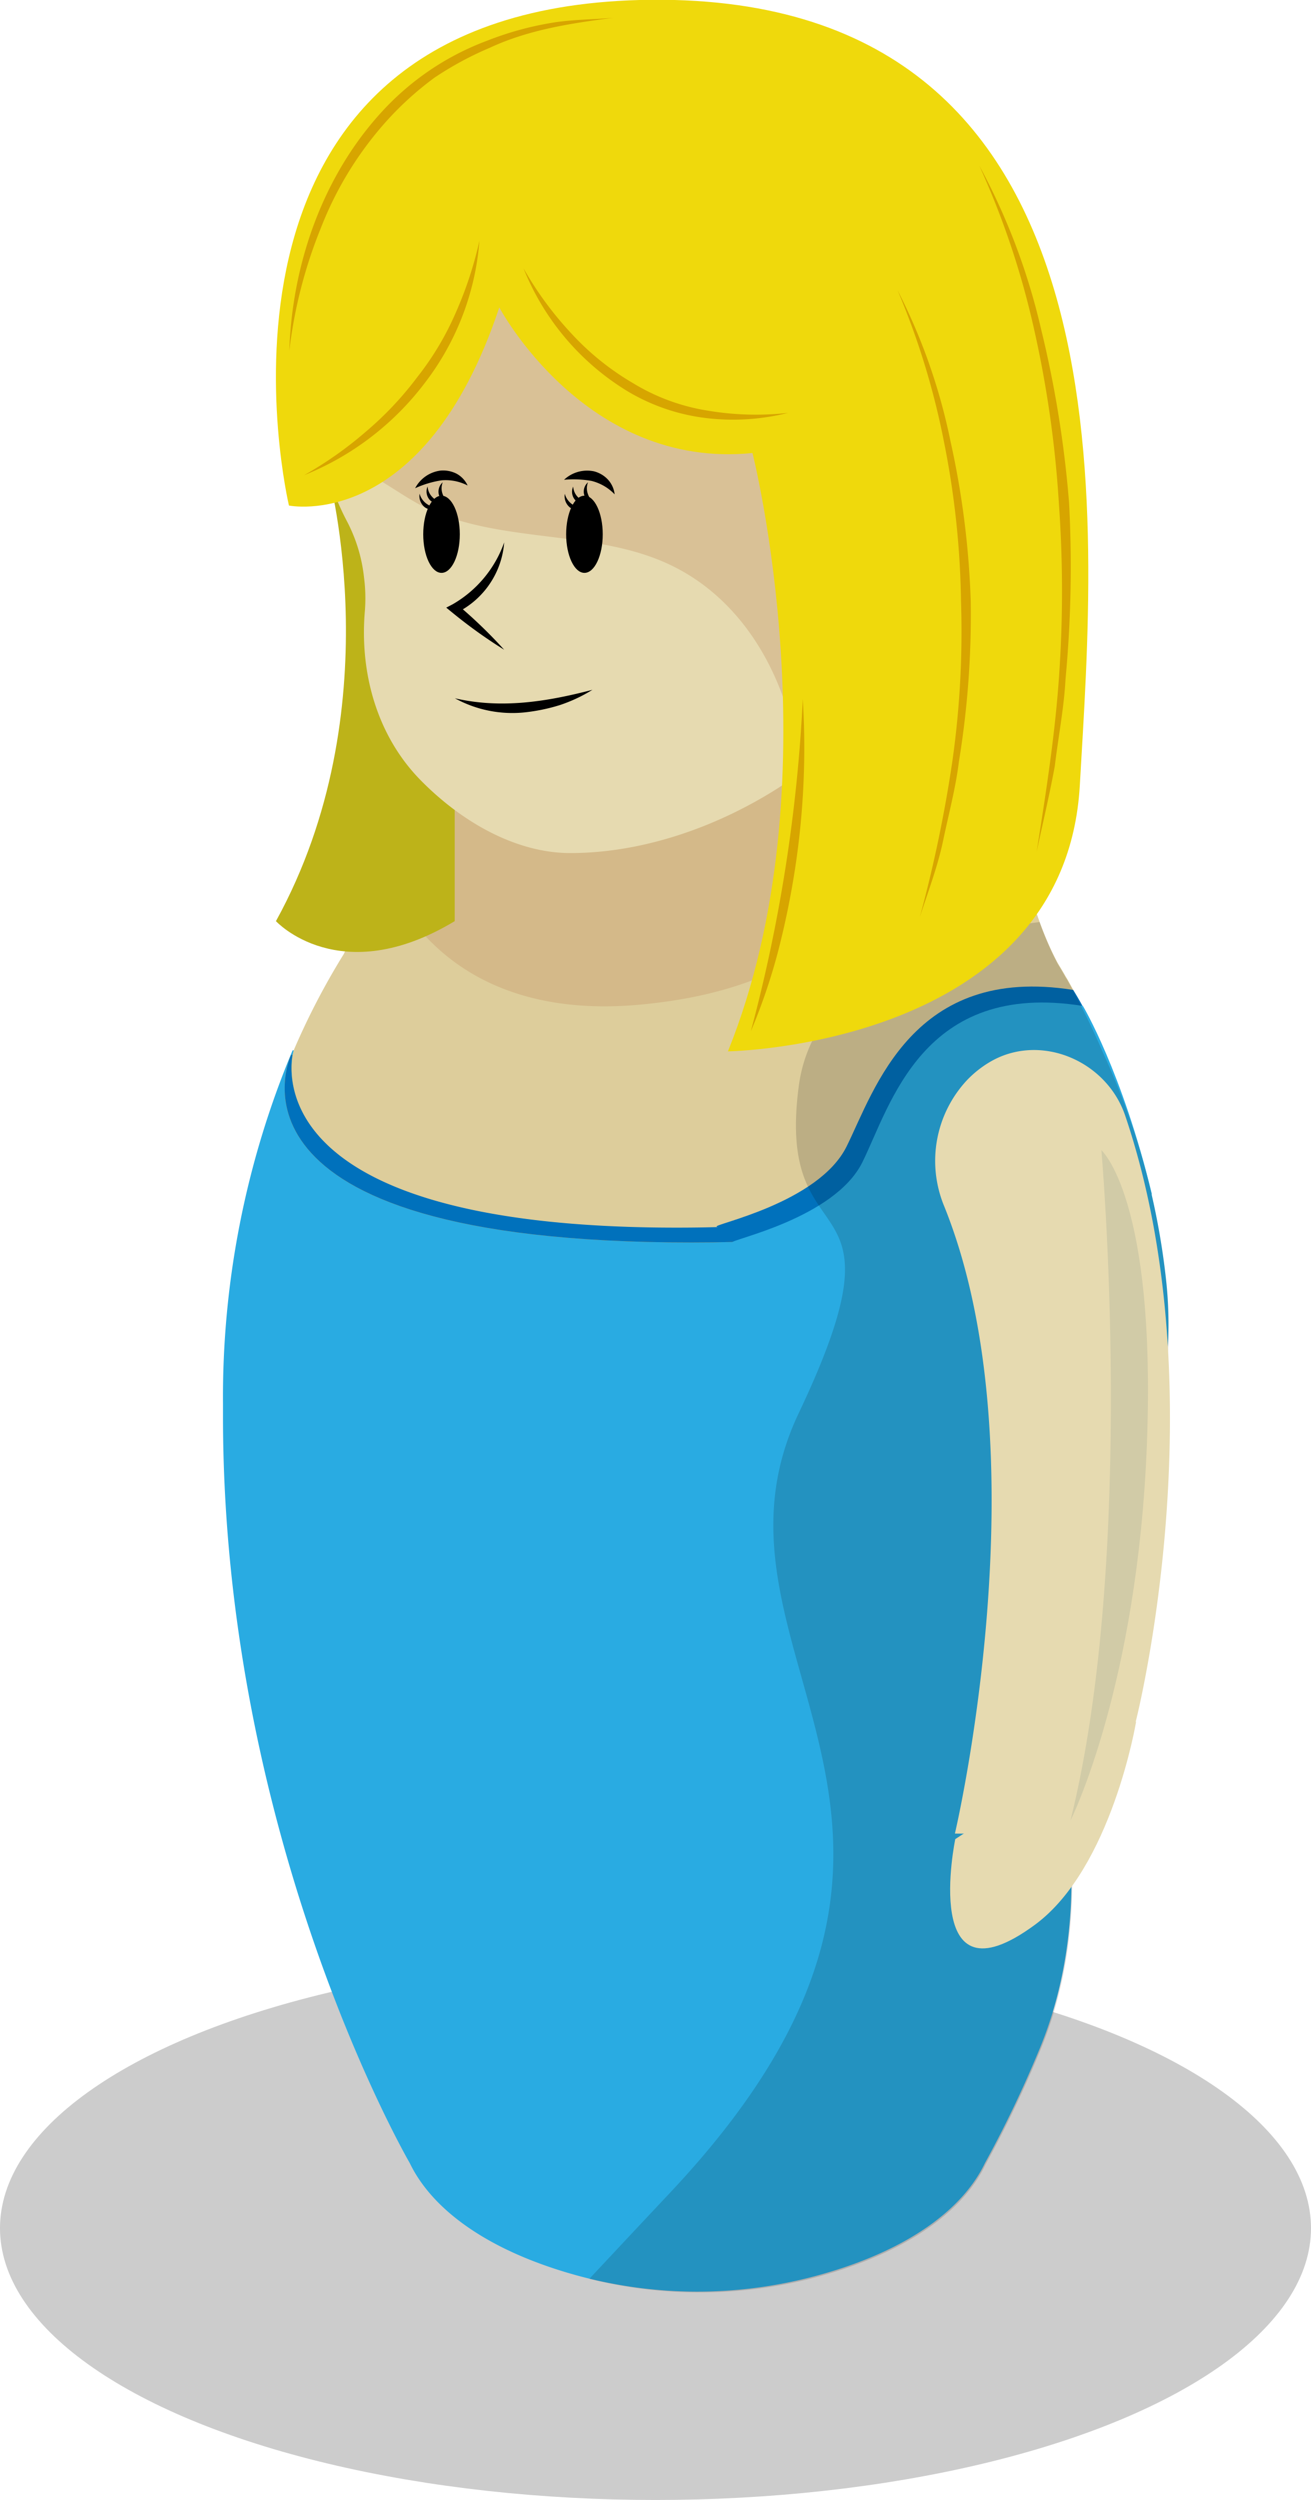 <svg xmlns="http://www.w3.org/2000/svg" viewBox="0 0 144.1 274.71"><defs><style>.cls-1{opacity:0.2;}.cls-2{fill:#e6dab0;}.cls-3{opacity:0.1;}.cls-4{fill:#104055;}.cls-5{fill:#29abe2;}.cls-6{fill:#f7931e;}.cls-7{fill:#0071bc;}.cls-8{fill:#ddcd9b;}.cls-9{opacity:0.4;}.cls-10{fill:#c69c6d;}.cls-11{opacity:0.15;}.cls-12{fill:#bdb319;}.cls-13{fill:#efd90c;}.cls-14{fill:#d7a500;}</style></defs><title>Recurso 130</title><g id="Capa_2" data-name="Capa 2"><g id="personajes_individuales" data-name="personajes individuales"><g class="cls-1"><ellipse cx="72.05" cy="244.84" rx="72.05" ry="29.87"/></g><path class="cls-2" d="M37.32,202.45s-3.12,18.87,9.13,9c8.2-6.56,10.2-22.77,10.2-22.77Z"/><path class="cls-2" d="M33.29,133c12.1,26.77,4,68.84,4,68.84a21.27,21.27,0,0,0,19.36-13.12s7.7-36.37-3.88-66.46c-2.32-6-9.85-8.81-15.22-5.21a11.94,11.94,0,0,0-2.28,2A13,13,0,0,0,33.29,133Z"/><g class="cls-3"><path class="cls-4" d="M50.3,126.15s5.72,44-.37,73.75c0,0,6.8-15,6.7-41.88S50.3,126.15,50.3,126.15Z"/></g><path class="cls-5" d="M115.87,188.19a24.63,24.63,0,0,1,3.48-12.71c6.34-10.61,10.16-22.62,8.81-34.91a80.78,80.78,0,0,0-7-25.15l-89,0a98.6,98.6,0,0,0-7.65,38.81c0,.46,0,.92,0,1.38,0,0,0,0,0,.06,0,46.75,20.52,82,20.52,82h0c2.4,5,8.33,9.52,18,12.26A50.14,50.14,0,0,0,90,250c9.88-2.73,15.86-7.29,18.26-12.31h0a124.6,124.6,0,0,0,5.82-12.1c4.34-10.17,4.53-21.42,2.26-32.25A25.33,25.33,0,0,1,115.87,188.19Z"/><path class="cls-6" d="M121.21,115.42h0s0,19.44-46.84,19.44c-43.26,0-42.75-15.83-42.23-18.94H32S22.14,136.53,76,136.53C127.7,136.53,121.21,115.42,121.21,115.42Z"/><path class="cls-7" d="M121.21,115.42h0s0,19.44-46.84,19.44c-43.26,0-42.75-15.83-42.23-18.94H32S22.14,136.53,76,136.53C127.7,136.53,121.21,115.42,121.21,115.42Z"/><path class="cls-8" d="M117.23,107.45h0l-.06-.08c-.3-.55-.63-1.08-.94-1.6-2.25-4.21-7.36-16.69-5.06-40.27l0,0c0-.7.11-1.39.11-2.1a34.56,34.56,0,0,0-69.11,0c0,.74,1.87,14.95-.72,29.79,0,0,0,0,0,0a48.63,48.63,0,0,1-3.66,11.64,79.43,79.43,0,0,0-5.51,10.59s-5.86,19.48,42.12,19.48c46.84,0,46.84-19.44,46.84-19.44A83.18,83.18,0,0,0,117.23,107.45Z"/><path class="cls-7" d="M78.77,134.79c-.45-.26,11.2-2.57,14.29-8.82s7.27-20,24.9-17.19c0,0,5,7.61,8,20.74C126,129.52,109.43,153.21,78.77,134.79Z"/><path class="cls-5" d="M80.49,136.53c-.45-.27,11.21-2.58,14.3-8.82s6.61-20,24.24-17.17c0,0,4.33,7.23,7.58,20.68C126.61,131.22,111.16,154.94,80.49,136.53Z"/><g class="cls-9"><path class="cls-10" d="M110.59,77.44a115,115,0,0,1,.58-11.94l0,0c0-.7.11-1.39.11-2.1a34.56,34.56,0,0,0-69.11,0c0,.74,1.87,14.95-.72,29.79,0,0,0,0,0,0,0,.18-.08.32-.11.5,4,11.31,13.66,18,28.61,16.74C90.84,108.64,99.2,97.94,110.59,77.44Z"/></g><g class="cls-11"><path d="M121.21,115.61h0a85.57,85.57,0,0,0-3.94-8h0l-.06-.07c-.3-.55-.63-1.09-.94-1.61a34.72,34.72,0,0,1-2-4.61c-10.22,1.28-24.81,5.33-26.48,18.08-2.59,19.82,12.65,9.26,0,35.89s24.1,45-14.15,85.67c-3.36,3.57-6.28,6.69-8.86,9.45a50,50,0,0,0,25.3-.28c9.88-2.73,15.86-7.28,18.26-12.31h0a123.51,123.51,0,0,0,5.82-12.09c4.34-10.18,4.53-21.43,2.26-32.26a25.26,25.26,0,0,1-.52-5.12,24.65,24.65,0,0,1,3.48-12.71c6.34-10.61,10.16-22.62,8.81-34.9A80.85,80.85,0,0,0,121.21,115.61Z"/></g><path class="cls-2" d="M105,202.09s-3.89,18.73,8.76,9.41c8.45-6.22,11.12-22.33,11.12-22.33Z"/><path class="cls-2" d="M103.78,132.54c11,27.24,1.18,68.94,1.18,68.94a21.27,21.27,0,0,0,19.88-12.31s9.18-36-1.16-66.57c-2.07-6.12-9.47-9.2-15-5.83a11.79,11.79,0,0,0-2.36,1.89A13,13,0,0,0,103.78,132.54Z"/><g class="cls-3"><path class="cls-4" d="M121.06,126.39s3.91,44.23-3.4,73.67c0,0,7.41-14.75,8.41-41.57S121.06,126.39,121.06,126.39Z"/></g><path class="cls-12" d="M36.11,52.22s7,25.81-5.78,49c0,0,7,7.62,19.65,0V29.48Z"/><path class="cls-2" d="M69.68,15.3c-15.56,0-28.76,11-33.59,26.3-1.68,5.3-.48,10.94,2.13,15.84a17.25,17.25,0,0,1,1.79,6,17.7,17.7,0,0,1,.09,3.76c-.57,6.8,1.36,13.68,6.14,18.54s10.75,8,16.44,8c19.65,0,42.6-17.53,42.6-39.17S89.34,15.3,69.68,15.3Z"/><g class="cls-9"><path class="cls-10" d="M105.27,54.47c0-21.63-15.93-39.17-35.59-39.17-15.56,0-28.77,11-33.6,26.3a17.87,17.87,0,0,0-.32,9.12,11.34,11.34,0,0,1,3.81.9c2.41,1.11,4.51,2.77,6.87,4,8.44,4.26,19,2.42,27.45,6.56S87,75.51,87.91,84.87C97.88,77.69,105.27,66.74,105.27,54.47Z"/></g><path d="M55.42,59.6a9.42,9.42,0,0,1-5.21,7.72l.1-.85a52.82,52.82,0,0,1,5.11,4.93,54,54,0,0,1-5.77-4.14l-.6-.49.69-.36A12.73,12.73,0,0,0,55.42,59.6Z"/><path d="M50,76.73c5.1,1.18,10.08.38,15.12-.93a17,17,0,0,1-3.56,1.67,20.37,20.37,0,0,1-3.89.81A13.13,13.13,0,0,1,50,76.73Z"/><ellipse cx="64.24" cy="58.71" rx="2.01" ry="4.24"/><path d="M62,52.72a3.7,3.7,0,0,1,3.28-.93,3.17,3.17,0,0,1,1.57.94,2.88,2.88,0,0,1,.71,1.59A5.29,5.29,0,0,0,65,52.84,11.45,11.45,0,0,0,62,52.72Z"/><ellipse cx="48.53" cy="58.71" rx="2.01" ry="4.24"/><path d="M45.63,53.65a3.67,3.67,0,0,1,2.8-1.94,3.25,3.25,0,0,1,1.79.36,2.86,2.86,0,0,1,1.18,1.28,5.26,5.26,0,0,0-2.86-.57A10.89,10.89,0,0,0,45.63,53.65Z"/><path d="M46.12,54.25A2,2,0,0,0,47,55.43a3.25,3.25,0,0,0,1.42.51,2,2,0,0,1-1.66-.15A1.57,1.57,0,0,1,46.12,54.25Z"/><path d="M47,53.46c.09,1.07.89,1.56,1.83,2A2.06,2.06,0,0,1,47.3,55,1.38,1.38,0,0,1,47,53.46Z"/><path d="M48.66,53c-.37,1,.15,1.78.81,2.58a2.11,2.11,0,0,1-1.18-1.06A1.37,1.37,0,0,1,48.66,53Z"/><path d="M62.08,54.26a2.07,2.07,0,0,0,.85,1.18,3.21,3.21,0,0,0,1.41.51,2,2,0,0,1-1.65-.15A1.6,1.6,0,0,1,62.08,54.26Z"/><path d="M63,53.47c.09,1.07.89,1.55,1.82,2A2,2,0,0,1,63.27,55,1.37,1.37,0,0,1,63,53.47Z"/><path d="M64.63,53c-.37,1,.15,1.78.81,2.58a2.11,2.11,0,0,1-1.18-1.06A1.35,1.35,0,0,1,64.63,53Z"/><path class="cls-13" d="M54.88,33.78s9.44,17.85,27.83,16c0,0,9.2,36.29-2.7,65.75,0,0,37.05-.56,38.68-29.24S125.68-1.42,70.3,0C18.89,1.37,31.76,55.55,31.76,55.55S46.6,58.64,54.88,33.78Z"/><path class="cls-14" d="M33.42,52.22a41.33,41.33,0,0,0,6.81-4.8,36.53,36.53,0,0,0,5.65-6,31.81,31.81,0,0,0,4.22-7.07,41.88,41.88,0,0,0,2.6-7.91,29.31,29.31,0,0,1-6,15.63A31.23,31.23,0,0,1,33.42,52.22Z"/><path class="cls-14" d="M57.54,29.48a37.51,37.51,0,0,0,5.25,7.15,29.23,29.23,0,0,0,6.82,5.49,22.47,22.47,0,0,0,8.17,3,31.85,31.85,0,0,0,8.84.25,25,25,0,0,1-9,.57,21.92,21.92,0,0,1-8.58-2.91A28,28,0,0,1,57.54,29.48Z"/><path class="cls-14" d="M107.64,18.2a71.33,71.33,0,0,1,6.8,18,120.58,120.58,0,0,1,3.07,19.08,132.51,132.51,0,0,1-.39,19.32c-.17,3.22-.8,6.39-1.18,9.58-.58,3.17-1.33,6.3-2,9.44,1-6.34,2-12.68,2.45-19.08a135.07,135.07,0,0,0,0-19.19,120.32,120.32,0,0,0-2.69-19A91.15,91.15,0,0,0,107.64,18.2Z"/><path class="cls-14" d="M31.8,38.56c.3-9.4,3.59-19,10-26.09a29.77,29.77,0,0,1,11.75-8,34.88,34.88,0,0,1,6.85-1.92c2.34-.42,4.73-.39,7.07-.6-4.67.6-9.36,1.31-13.61,3.29a36.37,36.37,0,0,0-6.11,3.3,35.1,35.1,0,0,0-5.16,4.65A38.37,38.37,0,0,0,35.29,25,51.86,51.86,0,0,0,31.8,38.56Z"/><path class="cls-14" d="M88.24,76.81a87.6,87.6,0,0,1-.84,18.58,91.75,91.75,0,0,1-1.87,9.13,64.79,64.79,0,0,1-3,8.8A173.8,173.8,0,0,0,88.24,76.81Z"/><path class="cls-14" d="M98.65,31.88a64.72,64.72,0,0,1,5.83,16.63,95,95,0,0,1,2.22,17.55,100,100,0,0,1-1.3,17.63c-.36,2.93-1.13,5.78-1.73,8.66S102,98,101.1,100.79a147.32,147.32,0,0,0,3.59-17.21,101.43,101.43,0,0,0,.94-17.5,95.4,95.4,0,0,0-1.85-17.42A83.81,83.81,0,0,0,98.65,31.88Z"/></g></g></svg>